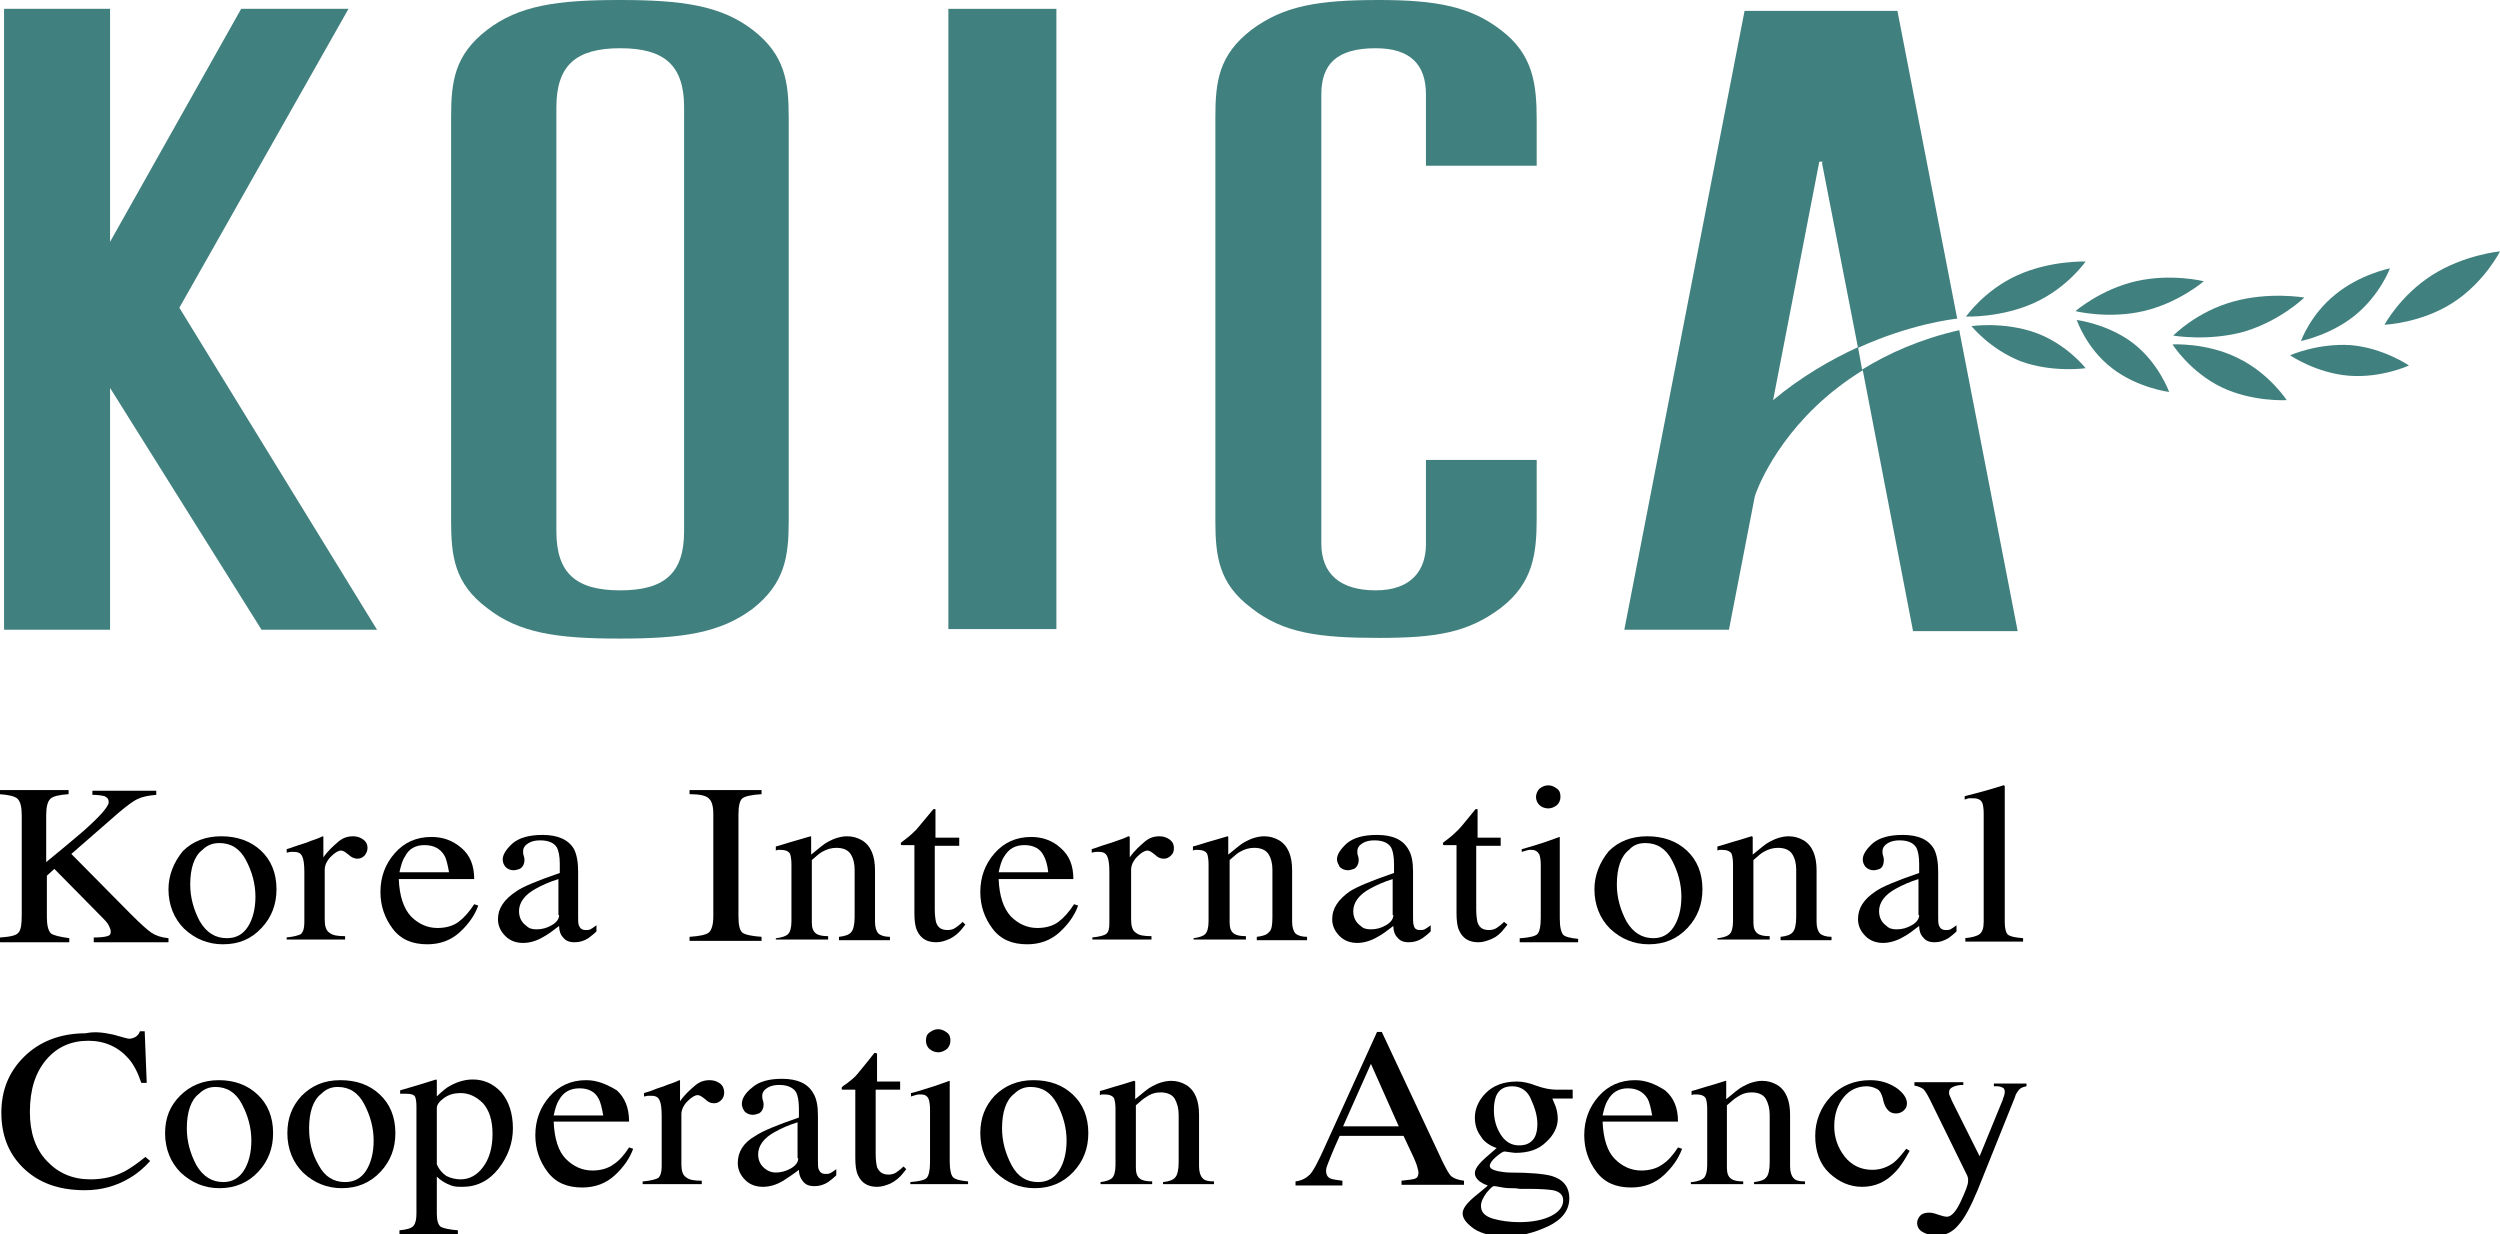 <?xml version="1.0" encoding="utf-8"?>
<!-- Generator: Adobe Illustrator 21.0.0, SVG Export Plug-In . SVG Version: 6.00 Build 0)  -->
<svg version="1.1" id="Layer_1" xmlns="http://www.w3.org/2000/svg" xmlns:xlink="http://www.w3.org/1999/xlink" x="0px" y="0px"
	 viewBox="0 0 368 181.7" style="enable-background:new 0 0 368 181.7;" xml:space="preserve">
<style type="text/css">
	.st0{fill:#40807E;}
</style>
<g>
	<rect x="139.6" y="1.3" class="st0" width="15.9" height="91.3"/>
	<polygon class="st0" points="55.5,92.7 26.4,45.3 51.3,1.3 35.5,1.3 16.2,35.6 16.2,1.3 0.6,1.3 0.6,92.7 16.2,92.7 16.2,57.1 
		38.5,92.7 	"/>
	<path class="st0" d="M110.8,4.4C106.1,0.8,100.4,0,91.2,0C82,0,76.4,0.8,71.7,4.4c-4.8,3.7-5.3,7.6-5.3,12.9v59.3
		c0,5.3,0.5,9.3,5.3,12.9C76.4,93.2,82,94,91.2,94c9.2,0,14.8-0.8,19.6-4.4c4.7-3.7,5.3-7.6,5.3-12.9V17.4
		C116.1,12.1,115.6,8.1,110.8,4.4 M100.7,78.2c0,6.2-2.9,8.7-9.4,8.7c-6.5,0-9.4-2.5-9.4-8.7V15.8c0-6.2,2.9-8.7,9.4-8.7
		c6.5,0,9.4,2.5,9.4,8.7V78.2z"/>
	<path class="st0" d="M209.9,80.1c0,3.7-2,6.8-7.4,6.8c-5.2,0-8-2.4-8-6.9V13.9c0-4.4,2.2-6.8,8-6.8c5.1,0,7.4,2.4,7.4,6.8v10.5
		h16.3v-6.7c0-5.3-0.5-9.7-5.3-13.3c-4.4-3.4-9.4-4.4-17.9-4.4c-8.8,0-14,0.8-18.8,4.4c-4.8,3.7-5.3,7.6-5.3,12.9v59.3
		c0,5.3,0.5,9.3,5.3,12.9c4.7,3.7,9.9,4.4,18.8,4.4c8.5,0,13.1-0.8,17.9-4.4c4.8-3.7,5.3-8,5.3-13.3v-8.5h-16.3V80.1z"/>
	<path class="st0" d="M319.8,50.7c0,0,5-0.3,9.6,2c4.6,2.2,7.2,6.2,7.2,6.2s-5,0.3-9.6-1.9C322.3,54.7,319.8,50.7,319.8,50.7"/>
	<path class="st0" d="M289.4,46.6c0,0,5.1,0.2,10-2c4.9-2.2,7.6-6.1,7.6-6.1s-5.1-0.2-10,2C292.1,42.7,289.4,46.6,289.4,46.6"/>
	<path class="st0" d="M290.2,48c0,0,4.8-0.7,9.5,1c4.6,1.7,7.3,5.2,7.3,5.2s-4.8,0.7-9.5-1C292.9,51.4,290.2,48,290.2,48"/>
	<path class="st0" d="M305.5,45.8c0,0,4.8,1.2,10,0c5.2-1.2,8.9-4.4,8.9-4.4s-4.8-1.2-10,0C309.2,42.6,305.5,45.8,305.5,45.8"/>
	<path class="st0" d="M305.7,47.1c0,0,1.4,4.2,5.2,7.1c3.7,2.9,8.4,3.5,8.4,3.5s-1.5-4.2-5.2-7.1C310.4,47.7,305.7,47.1,305.7,47.1"
		/>
	<path class="st0" d="M319.9,49.4c0,0,5.2,0.9,10.5-0.6c5.3-1.6,8.8-5,8.8-5s-5.2-0.9-10.5,0.6C323.3,45.9,319.9,49.4,319.9,49.4"/>
	<path class="st0" d="M338.7,50.2c0,0,4.5-0.9,8.1-3.9c3.6-3,5-6.8,5-6.8s-4.5,0.9-8.1,3.9C340.1,46.3,338.7,50.2,338.7,50.2"/>
	<path class="st0" d="M351,47.8c0,0,5.3-0.2,10-3.2c4.7-3,7-7.6,7-7.6s-5.3,0.5-10,3.5C353.3,43.5,351,47.8,351,47.8"/>
	<path class="st0" d="M337.1,52.3c0,0,3.8,2.6,8.6,3c4.8,0.4,8.9-1.5,8.9-1.5s-3.8-2.6-8.6-3C341.1,50.5,337.1,52.3,337.1,52.3"/>
	<path class="st0" d="M288.4,48.6c-5.7,1.3-10.4,3.4-14.3,5.8l-0.6-3.3h0c-3.9,1.8-8.3,4.3-12.5,7.8l6.8-35.1h0.5l-0.1,0.2l5.3,27.2
		c7.7-3.5,13.8-4.2,14.6-4.3l-8.8-45.3h-22.5l-17.7,91.1h15.4l3.8-19.6l0.2-0.6c0.8-2.1,4.8-11.3,15.7-18l7.4,38.4h15.4L288.4,48.6z
		"/>
	<path d="M0,138c1.5-0.1,2.4-0.3,2.7-0.7c0.4-0.4,0.5-1.3,0.5-2.7V120c0-1.2-0.2-2-0.6-2.4c-0.4-0.4-1.3-0.6-2.7-0.7v-0.6h10.2v0.6
		c-1.4,0.1-2.3,0.3-2.7,0.7c-0.4,0.4-0.6,1.2-0.6,2.4v6.9c2.2-1.8,4-3.3,5.4-4.5c2.5-2.2,3.8-3.7,3.8-4.3c0-0.5-0.2-0.7-0.6-0.9
		c-0.4-0.1-1-0.2-1.8-0.2v-0.6h9.4v0.6c-1.2,0.1-2.1,0.3-2.7,0.6c-0.7,0.3-1.6,1-2.8,2l-7,6.1l8.6,8.7c1.6,1.6,2.6,2.5,3.2,2.9
		c0.6,0.4,1.4,0.7,2.5,0.8v0.6h-11V138c1,0,1.7-0.1,2-0.2c0.4-0.1,0.5-0.3,0.5-0.7c0-0.2-0.1-0.5-0.3-0.9c-0.2-0.4-0.6-0.8-1.1-1.3
		l-6.9-7l-1.1,1v6.1c0,1.2,0.2,2,0.6,2.4c0.4,0.3,1.3,0.5,2.7,0.7v0.6H0V138z"/>
	<path d="M32.3,124.1c1.7,0,3,0.8,3.9,2.5c0.9,1.7,1.4,3.5,1.4,5.4c0,1.8-0.4,3.3-1.1,4.4c-0.7,1.1-1.7,1.7-3.1,1.7
		c-1.7,0-3-0.8-4-2.5c-0.9-1.7-1.4-3.5-1.4-5.4c0-2.4,0.6-4.2,1.8-5.1C30.5,124.4,31.3,124.1,32.3,124.1 M24.8,130.9
		c0,2.3,0.8,4.3,2.3,5.8c1.6,1.5,3.5,2.3,5.7,2.3c2.4,0,4.2-0.8,5.7-2.4c1.5-1.6,2.2-3.5,2.2-5.7c0-2.4-0.8-4.3-2.3-5.7
		c-1.5-1.4-3.5-2.1-5.8-2.1c-2.3,0-4.2,0.7-5.7,2.2C25.6,126.9,24.8,128.8,24.8,130.9"/>
	<path d="M42.1,138c1.1-0.1,1.8-0.3,2.2-0.5c0.3-0.3,0.5-0.8,0.5-1.7v-7.4c0-1.1-0.1-1.9-0.3-2.3c-0.2-0.5-0.6-0.7-1.2-0.7
		c-0.1,0-0.3,0-0.5,0c-0.2,0-0.4,0.1-0.6,0.1V125c0.7-0.2,1.4-0.5,2.1-0.7c0.7-0.2,1.2-0.4,1.4-0.5c0.6-0.2,1.2-0.4,1.8-0.7
		c0.1,0,0.1,0,0.1,0.1c0,0.1,0,0.2,0,0.3v2.7c0.7-1,1.5-1.7,2.2-2.3c0.7-0.6,1.4-0.8,2.2-0.8c0.6,0,1.1,0.2,1.5,0.5
		c0.4,0.3,0.6,0.7,0.6,1.2c0,0.5-0.2,0.8-0.4,1.1c-0.3,0.3-0.6,0.5-1.1,0.5c-0.4,0-0.9-0.2-1.3-0.6c-0.5-0.4-0.8-0.6-1.1-0.6
		c-0.4,0-0.9,0.3-1.5,0.9c-0.6,0.6-0.9,1.3-0.9,1.9v7.4c0,0.9,0.2,1.6,0.7,1.9c0.5,0.4,1.2,0.5,2.3,0.5v0.5h-8.6V138z"/>
	<path d="M62.5,124.4c1.3,0,2.3,0.5,2.9,1.5c0.3,0.5,0.5,1.4,0.7,2.5h-7.3c0.2-0.9,0.4-1.7,0.8-2.3
		C60.2,124.9,61.2,124.4,62.5,124.4 M63.5,123.2c-2.2,0-4,0.8-5.4,2.4c-1.4,1.6-2.1,3.5-2.1,5.7c0,2,0.6,3.8,1.8,5.4
		c1.2,1.6,2.9,2.3,5.1,2.3c1.9,0,3.5-0.6,4.8-1.8c1.3-1.2,2.2-2.5,2.7-3.9l-0.6-0.2c-0.7,1.1-1.5,2-2.3,2.6
		c-0.8,0.6-1.9,0.9-3.1,0.9c-1.5,0-2.8-0.6-3.9-1.7c-1.1-1.2-1.7-3-1.8-5.5h11.1c0-2-0.6-3.5-1.9-4.6
		C66.6,123.7,65.2,123.2,63.5,123.2"/>
	<path d="M82.3,134.7c0,0.6-0.4,1.1-1.1,1.5c-0.7,0.4-1.4,0.6-2.2,0.6c-0.6,0-1.1-0.1-1.5-0.5c-0.7-0.5-1.1-1.2-1.1-2.2
		c0-1.2,0.8-2.4,2.5-3.3c0.9-0.5,2-1,3.3-1.4V134.7z M73.3,135.3c0,1,0.4,1.8,1.1,2.5c0.7,0.7,1.6,1,2.6,1c1,0,2-0.3,3-0.9
		c0.6-0.3,1.4-0.9,2.3-1.6c0,0.7,0.2,1.3,0.6,1.7c0.4,0.5,0.9,0.7,1.7,0.7c0.7,0,1.4-0.2,2-0.6c0.4-0.3,0.8-0.6,1.2-1v-0.9
		c-0.4,0.3-0.7,0.5-0.9,0.6c-0.2,0.1-0.4,0.1-0.7,0.1c-0.5,0-0.8-0.2-1-0.7c-0.1-0.3-0.1-0.7-0.1-1.3v-6.6c0-1.4-0.2-2.5-0.6-3.3
		c-0.8-1.4-2.4-2.1-4.6-2.1c-2,0-3.4,0.4-4.4,1.2c-1,0.9-1.5,1.7-1.5,2.4c0,0.4,0.1,0.7,0.4,1.1c0.3,0.3,0.7,0.5,1.2,0.5
		c0.3,0,0.6-0.1,0.9-0.2c0.4-0.2,0.7-0.7,0.7-1.3c0-0.1,0-0.3-0.1-0.6c-0.1-0.3-0.1-0.5-0.1-0.7c0-0.5,0.3-0.9,0.8-1.2
		c0.5-0.3,1.1-0.4,1.7-0.4c1.3,0,2.1,0.4,2.5,1.1c0.2,0.4,0.4,1.2,0.4,2.3v1.4c-3.2,1.1-5.4,2-6.4,2.7
		C74.2,132.4,73.3,133.7,73.3,135.3"/>
	<path d="M101.5,137.9c1.5-0.1,2.4-0.3,2.8-0.6c0.4-0.3,0.7-1.1,0.7-2.4v-15c0-1.2-0.2-2-0.7-2.4c-0.4-0.4-1.4-0.6-2.8-0.6v-0.6
		h10.6v0.6c-1.5,0.1-2.4,0.3-2.8,0.6c-0.4,0.3-0.6,1.1-0.6,2.4v15c0,1.3,0.2,2.1,0.6,2.4c0.4,0.3,1.4,0.5,2.8,0.6v0.6h-10.6V137.9z"
		/>
	<path d="M114.3,138.1c0.8-0.1,1.4-0.3,1.7-0.6c0.3-0.3,0.5-0.9,0.5-1.9v-8.4c0-0.7-0.1-1.2-0.2-1.5c-0.2-0.4-0.7-0.6-1.4-0.6
		c-0.1,0-0.2,0-0.3,0c-0.1,0-0.2,0-0.4,0.1v-0.6c0.5-0.1,1.6-0.5,3.4-1l1.7-0.5c0,0,0.1,0,0.1,0.1c0,0,0,0.1,0,0.2v2.4
		c1.1-0.9,1.9-1.6,2.5-1.9c0.9-0.5,1.9-0.8,2.8-0.8c0.8,0,1.5,0.2,2.2,0.6c1.3,0.8,1.9,2.3,1.9,4.4v7.6c0,0.8,0.2,1.4,0.5,1.7
		c0.3,0.3,0.9,0.5,1.7,0.5v0.5h-7.5v-0.5c0.9-0.1,1.5-0.3,1.8-0.7c0.3-0.3,0.5-1.1,0.5-2.2v-7c0-0.9-0.2-1.7-0.6-2.3
		c-0.4-0.6-1.1-0.9-2.1-0.9c-0.7,0-1.4,0.2-2.1,0.6c-0.4,0.2-0.9,0.7-1.5,1.2v9.2c0,0.8,0.2,1.3,0.6,1.6c0.4,0.3,1,0.4,1.8,0.4v0.5
		h-7.7V138.1z"/>
	<path d="M141.2,123.4v1.1h-3.6l0,9.4c0,0.8,0.1,1.5,0.2,1.9c0.3,0.8,0.8,1.1,1.7,1.1c0.4,0,0.8-0.1,1.1-0.3
		c0.3-0.2,0.7-0.5,1.1-0.9l0.4,0.4l-0.4,0.5c-0.6,0.8-1.3,1.3-1.9,1.6c-0.7,0.3-1.3,0.5-2,0.5c-1.4,0-2.3-0.6-2.8-1.7
		c-0.3-0.6-0.4-1.5-0.4-2.6v-10h-1.9c0,0-0.1-0.1-0.1-0.1c0,0,0-0.1,0-0.1c0-0.1,0-0.2,0.1-0.2c0.1-0.1,0.2-0.2,0.5-0.4
		c0.8-0.6,1.4-1.2,1.7-1.5c0.3-0.4,1.2-1.4,2.5-3c0.2,0,0.2,0,0.3,0c0,0,0,0.1,0,0.2v4H141.2z"/>
	<path d="M150.8,124.4c1.3,0,2.3,0.5,2.8,1.5c0.3,0.5,0.6,1.4,0.7,2.5H147c0.2-0.9,0.4-1.7,0.8-2.3
		C148.5,124.9,149.5,124.4,150.8,124.4 M151.8,123.2c-2.2,0-4,0.8-5.4,2.4c-1.4,1.6-2.1,3.5-2.1,5.7c0,2,0.6,3.8,1.8,5.4
		c1.2,1.6,2.9,2.3,5.1,2.3c1.9,0,3.5-0.6,4.8-1.8c1.3-1.2,2.2-2.5,2.7-3.9l-0.6-0.2c-0.7,1.1-1.5,2-2.3,2.6
		c-0.8,0.6-1.9,0.9-3.1,0.9c-1.5,0-2.8-0.6-3.9-1.7c-1.1-1.2-1.7-3-1.8-5.5H158c0-2-0.6-3.5-1.9-4.6
		C154.9,123.7,153.4,123.2,151.8,123.2"/>
	<path d="M160.7,138c1.1-0.1,1.8-0.3,2.1-0.5c0.4-0.3,0.5-0.8,0.5-1.7v-7.4c0-1.1-0.1-1.9-0.3-2.3c-0.2-0.5-0.6-0.7-1.2-0.7
		c-0.1,0-0.3,0-0.5,0c-0.2,0-0.4,0.1-0.6,0.1V125c0.7-0.2,1.4-0.5,2.1-0.7c0.7-0.2,1.2-0.4,1.5-0.5c0.6-0.2,1.2-0.4,1.8-0.7
		c0.1,0,0.1,0,0.2,0.1c0,0.1,0,0.2,0,0.3v2.7c0.7-1,1.5-1.7,2.2-2.3c0.7-0.6,1.4-0.8,2.2-0.8c0.6,0,1.1,0.2,1.5,0.5
		c0.4,0.3,0.6,0.7,0.6,1.2c0,0.5-0.1,0.8-0.4,1.1c-0.3,0.3-0.6,0.5-1.1,0.5c-0.5,0-0.9-0.2-1.3-0.6c-0.5-0.4-0.8-0.6-1.1-0.6
		c-0.4,0-0.9,0.3-1.5,0.9c-0.6,0.6-0.9,1.3-0.9,1.9v7.4c0,0.9,0.2,1.6,0.7,1.9c0.5,0.4,1.2,0.5,2.3,0.5v0.5h-8.7V138z"/>
	<path d="M175.7,138.1c0.8-0.1,1.4-0.3,1.7-0.6c0.3-0.3,0.5-0.9,0.5-1.9v-8.4c0-0.7-0.1-1.2-0.2-1.5c-0.2-0.4-0.7-0.6-1.4-0.6
		c-0.1,0-0.2,0-0.3,0c-0.1,0-0.2,0-0.4,0.1v-0.6c0.5-0.1,1.6-0.5,3.4-1l1.7-0.5c0,0,0.1,0,0.1,0.1c0,0,0,0.1,0,0.2v2.4
		c1.1-0.9,1.9-1.6,2.5-1.9c0.9-0.5,1.9-0.8,2.8-0.8c0.8,0,1.5,0.2,2.2,0.6c1.3,0.8,1.9,2.3,1.9,4.4v7.6c0,0.8,0.2,1.4,0.5,1.7
		c0.3,0.3,0.9,0.5,1.7,0.5v0.5H185v-0.5c0.9-0.1,1.5-0.3,1.8-0.7c0.4-0.3,0.5-1.1,0.5-2.2v-7c0-0.9-0.2-1.7-0.6-2.3
		c-0.4-0.6-1.1-0.9-2.1-0.9c-0.7,0-1.4,0.2-2.1,0.6c-0.4,0.2-0.9,0.7-1.5,1.2v9.2c0,0.8,0.2,1.3,0.6,1.6c0.4,0.3,1,0.4,1.8,0.4v0.5
		h-7.7V138.1z"/>
	<path d="M205.1,134.7c0,0.6-0.4,1.1-1.1,1.5c-0.7,0.4-1.4,0.6-2.2,0.6c-0.6,0-1.1-0.1-1.5-0.5c-0.7-0.5-1.1-1.2-1.1-2.2
		c0-1.2,0.8-2.4,2.5-3.3c0.9-0.5,2-1,3.3-1.4V134.7z M196.1,135.3c0,1,0.4,1.8,1.1,2.5c0.7,0.7,1.6,1,2.6,1c0.9,0,2-0.3,3-0.9
		c0.6-0.3,1.4-0.9,2.3-1.6c0,0.7,0.2,1.3,0.6,1.7c0.4,0.5,0.9,0.7,1.7,0.7c0.7,0,1.4-0.2,2-0.6c0.4-0.3,0.8-0.6,1.2-1v-0.9
		c-0.4,0.3-0.7,0.5-0.9,0.6c-0.2,0.1-0.4,0.1-0.7,0.1c-0.5,0-0.8-0.2-0.9-0.7c-0.1-0.3-0.1-0.7-0.1-1.3v-6.6c0-1.4-0.2-2.5-0.7-3.3
		c-0.8-1.4-2.3-2.1-4.6-2.1c-2,0-3.4,0.4-4.4,1.2c-1,0.9-1.5,1.7-1.5,2.4c0,0.4,0.2,0.7,0.4,1.1c0.3,0.3,0.7,0.5,1.2,0.5
		c0.3,0,0.6-0.1,0.9-0.2c0.4-0.2,0.7-0.7,0.7-1.3c0-0.1,0-0.3-0.1-0.6c-0.1-0.3-0.1-0.5-0.1-0.7c0-0.5,0.3-0.9,0.8-1.2
		c0.5-0.3,1.1-0.4,1.7-0.4c1.3,0,2.1,0.4,2.5,1.1c0.2,0.4,0.4,1.2,0.4,2.3v1.4c-3.2,1.1-5.4,2-6.5,2.7
		C197,132.4,196.1,133.7,196.1,135.3"/>
	<path d="M220.9,123.4v1.1h-3.6l0,9.4c0,0.8,0.1,1.5,0.2,1.9c0.3,0.8,0.8,1.1,1.7,1.1c0.4,0,0.8-0.1,1.1-0.3
		c0.3-0.2,0.7-0.5,1.1-0.9l0.5,0.4l-0.4,0.5c-0.6,0.8-1.2,1.3-1.9,1.6c-0.7,0.3-1.3,0.5-2,0.5c-1.4,0-2.3-0.6-2.8-1.7
		c-0.3-0.6-0.4-1.5-0.4-2.6v-10h-1.9c0,0-0.1-0.1-0.1-0.1c0,0,0-0.1,0-0.1c0-0.1,0-0.2,0.1-0.2c0.1-0.1,0.2-0.2,0.5-0.4
		c0.8-0.6,1.4-1.2,1.7-1.5c0.4-0.4,1.2-1.4,2.5-3c0.2,0,0.2,0,0.3,0c0,0,0,0.1,0,0.2v4H220.9z"/>
	<path d="M226.6,116.1c0.4-0.3,0.8-0.5,1.3-0.5c0.5,0,0.9,0.2,1.3,0.5c0.4,0.3,0.5,0.7,0.5,1.2c0,0.5-0.2,0.9-0.5,1.2
		c-0.4,0.3-0.8,0.5-1.3,0.5c-0.5,0-1-0.2-1.3-0.5c-0.3-0.3-0.5-0.7-0.5-1.2C226.1,116.9,226.3,116.4,226.6,116.1 M223.9,138.1
		c1.3-0.1,2.1-0.3,2.4-0.6c0.3-0.3,0.5-1.1,0.5-2.4v-7.8c0-0.7-0.1-1.2-0.2-1.5c-0.2-0.4-0.6-0.7-1.1-0.7c-0.1,0-0.3,0-0.4,0
		c-0.1,0-0.5,0.1-1.1,0.3V125l0.7-0.2c2.1-0.6,3.5-1.1,4.3-1.4c0.3-0.1,0.5-0.2,0.6-0.2c0,0.1,0,0.2,0,0.2v11.8c0,1.3,0.2,2,0.5,2.4
		c0.3,0.3,1.1,0.5,2.2,0.6v0.5h-8.6V138.1z"/>
	<path d="M242.2,124.1c1.7,0,3,0.8,3.9,2.5c0.9,1.7,1.4,3.5,1.4,5.4c0,1.8-0.4,3.3-1.1,4.4c-0.7,1.1-1.7,1.7-3,1.7
		c-1.7,0-3-0.8-4-2.5c-0.9-1.7-1.4-3.5-1.4-5.4c0-2.4,0.6-4.2,1.8-5.1C240.4,124.4,241.2,124.1,242.2,124.1 M234.7,130.9
		c0,2.3,0.8,4.3,2.3,5.8c1.6,1.5,3.5,2.3,5.7,2.3c2.3,0,4.2-0.8,5.7-2.4c1.5-1.6,2.2-3.5,2.2-5.7c0-2.4-0.8-4.3-2.3-5.7
		c-1.5-1.4-3.5-2.1-5.8-2.1c-2.3,0-4.2,0.7-5.7,2.2C235.5,126.9,234.7,128.8,234.7,130.9"/>
	<path d="M252.9,138.1c0.8-0.1,1.4-0.3,1.7-0.6c0.3-0.3,0.5-0.9,0.5-1.9v-8.4c0-0.7-0.1-1.2-0.2-1.5c-0.2-0.4-0.7-0.6-1.4-0.6
		c-0.1,0-0.2,0-0.3,0c-0.1,0-0.2,0-0.4,0.1v-0.6c0.5-0.1,1.6-0.5,3.4-1l1.6-0.5c0.1,0,0.1,0,0.2,0.1c0,0,0,0.1,0,0.2v2.4
		c1.1-0.9,1.9-1.6,2.5-1.9c0.9-0.5,1.9-0.8,2.8-0.8c0.8,0,1.5,0.2,2.2,0.6c1.3,0.8,1.9,2.3,1.9,4.4v7.6c0,0.8,0.2,1.4,0.5,1.7
		c0.3,0.3,0.9,0.5,1.7,0.5v0.5h-7.5v-0.5c0.9-0.1,1.5-0.3,1.8-0.7c0.3-0.3,0.5-1.1,0.5-2.2v-7c0-0.9-0.2-1.7-0.6-2.3
		c-0.4-0.6-1.1-0.9-2.1-0.9c-0.7,0-1.4,0.2-2.1,0.6c-0.4,0.2-0.9,0.7-1.5,1.2v9.2c0,0.8,0.2,1.3,0.6,1.6c0.4,0.3,1,0.4,1.8,0.4v0.5
		h-7.7V138.1z"/>
	<path d="M282.5,134.7c0,0.6-0.4,1.1-1.1,1.5c-0.7,0.4-1.4,0.6-2.2,0.6c-0.6,0-1.1-0.1-1.5-0.5c-0.7-0.5-1.1-1.2-1.1-2.2
		c0-1.2,0.8-2.4,2.5-3.3c0.9-0.5,2-1,3.3-1.4V134.7z M273.5,135.3c0,1,0.4,1.8,1.1,2.5c0.7,0.7,1.6,1,2.6,1c0.9,0,2-0.3,3-0.9
		c0.6-0.3,1.4-0.9,2.3-1.6c0,0.7,0.2,1.3,0.6,1.7c0.4,0.5,0.9,0.7,1.7,0.7c0.7,0,1.3-0.2,2-0.6c0.4-0.3,0.8-0.6,1.2-1v-0.9
		c-0.4,0.3-0.7,0.5-0.9,0.6c-0.2,0.1-0.4,0.1-0.7,0.1c-0.5,0-0.8-0.2-1-0.7c-0.1-0.3-0.1-0.7-0.1-1.3v-6.6c0-1.4-0.2-2.5-0.6-3.3
		c-0.8-1.4-2.3-2.1-4.6-2.1c-2,0-3.4,0.4-4.4,1.2c-1,0.9-1.5,1.7-1.5,2.4c0,0.4,0.1,0.7,0.4,1.1c0.3,0.3,0.7,0.5,1.2,0.5
		c0.3,0,0.6-0.1,0.9-0.2c0.4-0.2,0.6-0.7,0.6-1.3c0-0.1,0-0.3-0.1-0.6c-0.1-0.3-0.1-0.5-0.1-0.7c0-0.5,0.3-0.9,0.8-1.2
		c0.5-0.3,1.1-0.4,1.7-0.4c1.3,0,2.1,0.4,2.5,1.1c0.2,0.4,0.4,1.2,0.4,2.3v1.4c-3.2,1.1-5.4,2-6.4,2.7
		C274.3,132.4,273.5,133.7,273.5,135.3"/>
	<path d="M289.2,138.1c1.1-0.1,1.8-0.3,2.2-0.6c0.4-0.3,0.6-0.9,0.6-1.8v-16c0-0.7-0.1-1.2-0.2-1.5c-0.2-0.5-0.7-0.7-1.4-0.7
		c-0.2,0-0.3,0-0.5,0c-0.2,0-0.4,0.1-0.7,0.2v-0.5c1.6-0.4,3.5-0.9,5.7-1.6c0.1,0,0.1,0,0.2,0.1c0,0.1,0,0.2,0,0.4v19.7
		c0,0.9,0.2,1.6,0.5,1.8c0.4,0.3,1.1,0.4,2.2,0.5v0.5h-8.5V138.1z"/>
	<path d="M16.7,152.3c1.4,0.4,2.1,0.6,2.3,0.6c0.3,0,0.7-0.1,1-0.3c0.3-0.2,0.5-0.5,0.6-0.8h0.7l0.3,7.6h-0.8
		c-0.5-1.5-1.1-2.7-1.9-3.6c-1.5-1.7-3.5-2.6-5.9-2.6c-2.5,0-4.6,0.9-6.2,2.8c-1.6,1.9-2.4,4.4-2.4,7.7c0,3,0.8,5.4,2.5,7.2
		c1.7,1.8,3.8,2.7,6.4,2.7c1.9,0,3.6-0.4,5.1-1.2c0.9-0.5,1.9-1.2,3-2.1l0.7,0.6c-0.8,0.9-1.8,1.8-3,2.5c-2,1.2-4.2,1.8-6.6,1.8
		c-3.9,0-6.9-1.1-9.2-3.4c-2.1-2.1-3.1-4.8-3.1-8c0-3.3,1.1-6,3.3-8.2c2.3-2.3,5.4-3.5,9.1-3.5C14,151.8,15.3,152,16.7,152.3"/>
	<path d="M31.7,160c1.7,0,3,0.8,3.9,2.5c0.9,1.7,1.4,3.5,1.4,5.4c0,1.8-0.4,3.3-1.1,4.4c-0.7,1.1-1.7,1.7-3,1.7c-1.7,0-3-0.8-4-2.5
		c-0.9-1.7-1.4-3.5-1.4-5.4c0-2.4,0.6-4.2,1.8-5.1C30,160.3,30.8,160,31.7,160 M24.3,166.8c0,2.3,0.8,4.3,2.3,5.8
		c1.6,1.5,3.5,2.3,5.7,2.3c2.3,0,4.2-0.8,5.7-2.4c1.5-1.6,2.2-3.5,2.2-5.7c0-2.4-0.8-4.3-2.3-5.7c-1.5-1.4-3.4-2.1-5.7-2.1
		c-2.3,0-4.2,0.8-5.7,2.3C25,162.8,24.3,164.6,24.3,166.8"/>
	<path d="M49.7,160c1.7,0,3,0.8,3.9,2.5c0.9,1.7,1.4,3.5,1.4,5.4c0,1.8-0.4,3.3-1.1,4.4c-0.7,1.1-1.7,1.7-3.1,1.7
		c-1.7,0-3-0.8-3.9-2.5c-1-1.7-1.4-3.5-1.4-5.4c0-2.4,0.6-4.2,1.8-5.1C48,160.3,48.8,160,49.7,160 M42.3,166.8
		c0,2.3,0.8,4.3,2.3,5.8c1.6,1.5,3.5,2.3,5.7,2.3c2.3,0,4.2-0.8,5.7-2.4c1.5-1.6,2.2-3.5,2.2-5.7c0-2.4-0.8-4.3-2.3-5.7
		c-1.5-1.4-3.4-2.1-5.8-2.1s-4.2,0.8-5.7,2.3C43,162.8,42.3,164.6,42.3,166.8"/>
	<path d="M64.3,171.4v-8.3c0-0.5,0.4-1,1.1-1.5c0.7-0.5,1.5-0.7,2.4-0.7c1.2,0,2.3,0.5,3.3,1.5c0.9,1,1.4,2.5,1.4,4.5
		c0,2.1-0.5,3.7-1.4,4.9c-0.9,1.2-2,1.8-3.3,1.8c-0.8,0-1.5-0.2-2.1-0.5C65.1,172.7,64.6,172.1,64.3,171.4 M58.8,181.7h8.6v-0.6
		c-1.3-0.1-2.1-0.3-2.5-0.5c-0.4-0.3-0.6-0.9-0.6-2v-5.4c0.6,0.6,1.3,1,2.1,1.3c0.5,0.2,1.1,0.2,1.7,0.2c2.1,0,3.9-0.9,5.3-2.7
		c1.4-1.8,2.1-3.8,2.1-5.9c0-2.2-0.6-4-1.7-5.3c-1.2-1.3-2.6-1.9-4.2-1.9c-1.1,0-2.2,0.3-3.3,0.9c-0.6,0.3-1.3,0.9-2,1.6v-2.2
		c0-0.1,0-0.1,0-0.2c0,0-0.1-0.1-0.1-0.1c-2.3,0.7-3.5,1.1-3.6,1.1l-1.7,0.5v0.5c0.2,0,0.4,0,0.5,0c0.1,0,0.2,0,0.4,0
		c0.6,0,1,0.1,1.2,0.3c0.2,0.2,0.3,0.8,0.3,1.6v15.7c0,0.8-0.1,1.4-0.4,1.8c-0.3,0.4-1,0.6-2.1,0.7V181.7z"/>
	<path d="M85.3,160.2c1.3,0,2.3,0.5,2.8,1.5c0.3,0.5,0.5,1.4,0.7,2.5h-7.3c0.2-0.9,0.4-1.7,0.8-2.3
		C82.9,160.8,83.9,160.2,85.3,160.2 M86.3,159c-2.2,0-4,0.8-5.4,2.4c-1.4,1.6-2.1,3.5-2.1,5.7c0,2,0.6,3.8,1.8,5.4
		c1.2,1.6,2.9,2.3,5.1,2.3c1.9,0,3.5-0.6,4.8-1.8c1.3-1.2,2.2-2.5,2.7-3.9l-0.6-0.2c-0.7,1.1-1.5,2-2.3,2.5
		c-0.8,0.6-1.9,0.9-3.1,0.9c-1.5,0-2.8-0.6-3.9-1.7c-1.1-1.1-1.7-3-1.8-5.5h11.1c0-2-0.6-3.5-1.8-4.6C89.3,159.6,87.9,159,86.3,159"
		/>
	<path d="M94.7,173.9c1.1-0.1,1.8-0.3,2.2-0.5c0.3-0.3,0.5-0.8,0.5-1.7v-7.4c0-1.1-0.1-1.9-0.3-2.3c-0.2-0.5-0.6-0.7-1.2-0.7
		c-0.1,0-0.3,0-0.5,0c-0.2,0-0.4,0.1-0.6,0.1v-0.5c0.7-0.2,1.3-0.4,2-0.7c0.7-0.2,1.2-0.4,1.4-0.5c0.6-0.2,1.2-0.4,1.8-0.7
		c0,0,0.1,0,0.1,0.1c0,0.1,0,0.2,0,0.3v2.7c0.7-1,1.5-1.7,2.2-2.3c0.7-0.6,1.4-0.8,2.2-0.8c0.6,0,1.1,0.2,1.5,0.5
		c0.4,0.3,0.6,0.8,0.6,1.3c0,0.4-0.1,0.8-0.4,1.1c-0.3,0.3-0.6,0.5-1.1,0.5c-0.5,0-0.9-0.2-1.3-0.6c-0.5-0.4-0.8-0.6-1.1-0.6
		c-0.4,0-0.9,0.3-1.5,0.9c-0.6,0.6-0.9,1.3-0.9,1.9v7.4c0,0.9,0.2,1.6,0.7,1.9c0.5,0.4,1.2,0.5,2.3,0.5v0.5h-8.7V173.9z"/>
	<path d="M117.5,170.5c0,0.6-0.4,1.1-1.1,1.5c-0.7,0.4-1.5,0.6-2.2,0.6c-0.6,0-1.1-0.2-1.5-0.5c-0.7-0.5-1.1-1.2-1.1-2.2
		c0-1.2,0.8-2.4,2.5-3.3c0.9-0.5,2-1,3.3-1.4V170.5z M108.6,171.2c0,1,0.4,1.8,1.1,2.5c0.7,0.7,1.6,1,2.6,1c1,0,2-0.3,3-0.9
		c0.6-0.4,1.4-0.9,2.3-1.6c0,0.7,0.2,1.2,0.6,1.7c0.4,0.5,0.9,0.7,1.7,0.7c0.7,0,1.4-0.2,2-0.6c0.4-0.3,0.8-0.6,1.2-1v-0.9
		c-0.4,0.3-0.7,0.5-0.9,0.6c-0.2,0.1-0.4,0.1-0.7,0.1c-0.5,0-0.8-0.2-1-0.7c-0.1-0.2-0.1-0.7-0.1-1.3v-6.6c0-1.4-0.2-2.5-0.7-3.3
		c-0.8-1.4-2.3-2.1-4.6-2.1c-1.9,0-3.4,0.4-4.4,1.3c-1,0.8-1.5,1.6-1.5,2.4c0,0.4,0.2,0.8,0.4,1.1c0.3,0.3,0.7,0.5,1.2,0.5
		c0.3,0,0.6-0.1,0.9-0.2c0.4-0.2,0.7-0.7,0.7-1.3c0-0.1,0-0.3-0.1-0.6c-0.1-0.3-0.1-0.5-0.1-0.7c0-0.5,0.3-0.9,0.8-1.2
		c0.5-0.3,1.1-0.4,1.7-0.4c1.2,0,2.1,0.4,2.5,1.1c0.2,0.4,0.4,1.2,0.4,2.3v1.4c-3.2,1.1-5.4,2-6.4,2.7
		C109.4,168.2,108.6,169.6,108.6,171.2"/>
	<path d="M132.5,159.3v1.1h-3.6l0,9.5c0,0.8,0.1,1.5,0.2,1.9c0.3,0.7,0.8,1.1,1.7,1.1c0.4,0,0.8-0.1,1.1-0.3
		c0.3-0.2,0.7-0.5,1.1-0.9l0.4,0.4l-0.4,0.5c-0.6,0.8-1.3,1.3-1.9,1.6c-0.7,0.3-1.3,0.5-2,0.5c-1.4,0-2.3-0.6-2.8-1.7
		c-0.3-0.6-0.4-1.5-0.4-2.6v-10H124c-0.1,0-0.1-0.1-0.1-0.1c0,0,0-0.1,0-0.1c0-0.1,0-0.2,0.1-0.2c0-0.1,0.2-0.2,0.5-0.4
		c0.8-0.6,1.4-1.1,1.7-1.5c0.3-0.4,1.2-1.4,2.5-3.1c0.2,0,0.2,0,0.3,0c0,0,0.1,0.1,0.1,0.2v4H132.5z"/>
	<path d="M136.8,152c0.4-0.3,0.8-0.5,1.3-0.5c0.5,0,0.9,0.2,1.3,0.5c0.4,0.3,0.5,0.7,0.5,1.2c0,0.5-0.2,0.9-0.5,1.2
		c-0.4,0.3-0.8,0.5-1.3,0.5c-0.5,0-0.9-0.2-1.3-0.5c-0.3-0.3-0.5-0.7-0.5-1.2C136.3,152.7,136.4,152.3,136.8,152 M134,174
		c1.3-0.1,2.1-0.3,2.4-0.6c0.3-0.3,0.5-1.1,0.5-2.3v-7.8c0-0.7-0.1-1.2-0.2-1.5c-0.2-0.5-0.6-0.7-1.1-0.7c-0.1,0-0.3,0-0.4,0
		c-0.1,0-0.5,0.1-1.1,0.3v-0.5l0.8-0.2c2-0.6,3.5-1.1,4.3-1.4c0.3-0.1,0.5-0.2,0.6-0.2c0,0.1,0,0.2,0,0.2V171c0,1.2,0.2,2,0.5,2.3
		c0.3,0.3,1,0.5,2.2,0.6v0.4H134V174z"/>
	<path d="M151.7,160c1.7,0,3,0.8,3.9,2.5c0.9,1.7,1.4,3.5,1.4,5.4c0,1.8-0.4,3.3-1.1,4.4c-0.7,1.1-1.7,1.7-3.1,1.7
		c-1.7,0-3-0.8-3.9-2.5c-0.9-1.7-1.4-3.5-1.4-5.4c0-2.4,0.6-4.2,1.8-5.1C150,160.3,150.8,160,151.7,160 M144.3,166.8
		c0,2.3,0.8,4.3,2.3,5.8c1.6,1.5,3.5,2.3,5.7,2.3c2.3,0,4.2-0.8,5.7-2.4c1.5-1.6,2.2-3.5,2.2-5.7c0-2.4-0.8-4.3-2.3-5.7
		c-1.5-1.4-3.4-2.1-5.8-2.1c-2.3,0-4.2,0.8-5.7,2.3C145,162.8,144.3,164.6,144.3,166.8"/>
	<path d="M162,174c0.8-0.1,1.4-0.3,1.7-0.6c0.3-0.3,0.5-0.9,0.5-1.9v-8.3c0-0.7-0.1-1.2-0.2-1.5c-0.2-0.4-0.7-0.6-1.4-0.6
		c-0.1,0-0.2,0-0.3,0c-0.1,0-0.2,0-0.4,0.1v-0.6c0.5-0.1,1.6-0.5,3.4-1l1.6-0.5c0.1,0,0.1,0,0.2,0.1c0,0.1,0,0.1,0,0.2v2.4
		c1.1-0.9,1.9-1.6,2.5-1.9c0.9-0.5,1.9-0.8,2.8-0.8c0.8,0,1.5,0.2,2.2,0.6c1.3,0.8,1.9,2.3,1.9,4.4v7.6c0,0.8,0.2,1.4,0.5,1.7
		c0.3,0.4,0.9,0.5,1.7,0.5v0.4h-7.5V174c0.9-0.1,1.5-0.3,1.8-0.7c0.3-0.3,0.5-1.1,0.5-2.2v-7c0-0.9-0.2-1.7-0.6-2.4
		c-0.4-0.6-1.1-0.9-2.1-0.9c-0.7,0-1.4,0.2-2.1,0.7c-0.4,0.2-0.9,0.7-1.5,1.2v9.2c0,0.8,0.2,1.3,0.6,1.6c0.4,0.3,1,0.4,1.8,0.4v0.4
		H162V174z"/>
	<path d="M197.7,165.8l4.1-9.2l4.1,9.2H197.7z M197.6,174.4v-0.6c-0.9-0.1-1.4-0.2-1.7-0.3c-0.5-0.2-0.7-0.6-0.7-1.2
		c0-0.3,0.1-0.6,0.3-1.1c0.2-0.5,0.7-1.8,1.7-4h9.4l1.5,3.2c0.2,0.5,0.4,0.9,0.5,1.3c0.1,0.4,0.2,0.7,0.2,0.9c0,0.5-0.2,0.8-0.5,0.9
		c-0.3,0.1-1,0.2-2,0.3v0.6h9.2v-0.6c-0.8-0.1-1.4-0.3-1.8-0.6c-0.4-0.3-0.8-1.1-1.4-2.3l-8.9-19h-0.7l-7.5,16.5
		c-1.1,2.5-1.9,4-2.4,4.5c-0.5,0.5-1.2,0.9-2.1,1v0.6H197.6z"/>
	<path d="M218,177.5c0-0.6,0.3-1.2,0.8-1.9c0.6-0.7,0.9-1,1.1-1c0.3,0,0.7,0.1,1.3,0.2c0.6,0.1,1,0.1,1.2,0.1c0.4,0,0.8,0,1.3,0.1
		c0.5,0,0.9,0,1.4,0c1.7,0,2.9,0.1,3.5,0.2c1,0.2,1.5,0.7,1.5,1.5c0,0.9-0.6,1.7-1.8,2.3c-1.2,0.6-2.8,0.9-4.7,0.9
		c-1.4,0-2.7-0.2-3.8-0.5C218.5,179,218,178.4,218,177.5 M220.3,169c-1.3,1.1-2.2,1.9-2.6,2.4c-0.4,0.5-0.6,0.9-0.6,1.3
		c0,0.4,0.2,0.8,0.7,1.2c0.3,0.2,0.6,0.4,1.2,0.6l-0.2,0.2l-1.2,1c-0.9,0.7-1.5,1.3-1.8,1.7c-0.3,0.4-0.5,0.8-0.5,1.2
		c0,0.8,0.6,1.5,1.7,2.3c1.1,0.7,2.6,1.1,4.6,1.1c2.1,0,4.2-0.5,6.3-1.5c2.1-1,3.1-2.4,3.1-4.1c0-1.7-0.9-2.8-2.6-3.3
		c-1.1-0.3-3.1-0.5-6.1-0.5c-0.6,0-1.2-0.1-1.8-0.2c-0.8-0.2-1.2-0.4-1.2-0.8c0-0.3,0.3-0.8,0.9-1.3c0.6-0.5,1-0.8,1.3-0.8
		c0.8,0.1,1.3,0.2,1.6,0.2c1.9,0,3.4-0.5,4.5-1.6c1.1-1,1.7-2.2,1.7-3.4c0-0.6-0.1-1.2-0.3-1.8c-0.1-0.3-0.3-0.7-0.5-1.2h3v-1.3
		h-0.2c-0.2,0-0.6,0-1.1,0c-0.5,0-0.9,0-1.1,0c-0.9,0-1.9-0.2-3-0.6c-1-0.4-2-0.6-2.8-0.6c-2,0-3.5,0.6-4.6,1.7
		c-1.1,1.1-1.6,2.4-1.6,3.6c0,1.1,0.3,2,0.9,2.8C218.4,168,219.2,168.6,220.3,169 M223.6,168.6c-1.1,0-2-0.5-2.7-1.6
		c-0.7-1.1-1-2.3-1-3.6c0-0.8,0.1-1.4,0.3-2c0.4-1,1.2-1.5,2.4-1.5c1.3,0,2.3,0.7,2.8,2c0.6,1.3,0.9,2.5,0.9,3.5
		c0,1.3-0.3,2.2-1,2.7C224.8,168.5,224.2,168.6,223.6,168.6"/>
	<path d="M239.6,160.2c1.3,0,2.3,0.5,2.9,1.5c0.3,0.5,0.5,1.4,0.7,2.5h-7.3c0.2-0.9,0.4-1.7,0.8-2.3
		C237.3,160.8,238.3,160.2,239.6,160.2 M240.7,159c-2.2,0-4,0.8-5.4,2.4c-1.4,1.6-2.1,3.5-2.1,5.7c0,2,0.6,3.8,1.8,5.4
		c1.2,1.6,2.9,2.3,5.1,2.3c1.9,0,3.5-0.6,4.8-1.8c1.3-1.2,2.2-2.5,2.7-3.9l-0.6-0.2c-0.7,1.1-1.5,2-2.3,2.5
		c-0.8,0.6-1.9,0.9-3.1,0.9c-1.5,0-2.8-0.6-3.9-1.7c-1.1-1.1-1.7-3-1.8-5.5h11.1c0-2-0.6-3.5-1.9-4.6
		C243.7,159.6,242.3,159,240.7,159"/>
	<path d="M249.1,174c0.8-0.1,1.4-0.3,1.7-0.6c0.3-0.3,0.5-0.9,0.5-1.9v-8.3c0-0.7-0.1-1.2-0.2-1.5c-0.2-0.4-0.7-0.6-1.4-0.6
		c-0.1,0-0.2,0-0.3,0c-0.1,0-0.2,0-0.4,0.1v-0.6c0.5-0.1,1.6-0.5,3.4-1l1.6-0.5c0.1,0,0.1,0,0.1,0.1c0,0.1,0,0.1,0,0.2v2.4
		c1.1-0.9,1.9-1.6,2.5-1.9c0.9-0.5,1.9-0.8,2.8-0.8c0.8,0,1.5,0.2,2.2,0.6c1.3,0.8,1.9,2.3,1.9,4.4v7.6c0,0.8,0.2,1.4,0.5,1.7
		c0.3,0.4,0.9,0.5,1.7,0.5v0.4h-7.5V174c0.9-0.1,1.5-0.3,1.8-0.7c0.3-0.3,0.5-1.1,0.5-2.2v-7c0-0.9-0.2-1.7-0.6-2.4
		c-0.4-0.6-1.1-0.9-2.1-0.9c-0.7,0-1.4,0.2-2.1,0.7c-0.4,0.2-0.9,0.7-1.5,1.2v9.2c0,0.8,0.2,1.3,0.6,1.6c0.4,0.3,1,0.4,1.8,0.4v0.4
		h-7.7V174z"/>
	<path d="M279.1,160.1c1,0.7,1.6,1.5,1.6,2.3c0,0.4-0.1,0.7-0.4,1c-0.3,0.3-0.7,0.5-1.2,0.5c-0.4,0-0.8-0.1-1.1-0.4
		c-0.3-0.3-0.5-0.6-0.7-1.2l-0.2-0.8c-0.2-0.6-0.4-1-0.8-1.2c-0.4-0.2-0.9-0.4-1.5-0.4c-1.3,0-2.5,0.5-3.4,1.6
		c-0.9,1.1-1.4,2.5-1.4,4.3c0,1.6,0.5,3.1,1.5,4.4c1,1.3,2.4,2,4.1,2c1.2,0,2.3-0.4,3.2-1.1c0.5-0.4,1.1-1.1,1.8-2l0.5,0.3
		c-0.7,1.3-1.4,2.4-2.1,3.1c-1.4,1.5-3,2.2-4.9,2.2c-1.8,0-3.4-0.7-4.8-2c-1.4-1.3-2.1-3.2-2.1-5.5c0-2.2,0.8-4.2,2.3-5.8
		c1.5-1.6,3.5-2.4,5.8-2.4C276.8,159,278,159.4,279.1,160.1"/>
	<path d="M281.6,159.3h7.4v0.4c-0.6,0-1,0.1-1.3,0.2c-0.5,0.2-0.8,0.4-0.8,0.9c0,0.2,0,0.3,0.1,0.5c0.1,0.2,0.2,0.4,0.3,0.7l4.1,8.2
		l3.4-8.3c0-0.1,0.1-0.3,0.2-0.6c0.1-0.3,0.1-0.5,0.1-0.6c0-0.3-0.1-0.5-0.3-0.6c-0.2-0.1-0.5-0.2-0.8-0.2l-0.5,0v-0.4h4.8v0.4
		c-0.5,0.1-0.8,0.2-1.1,0.5c-0.2,0.3-0.5,0.6-0.6,1.1l-5.5,13.7c-1,2.4-1.9,4.1-2.8,5.1c-0.9,1.1-2,1.6-3.3,1.6
		c-0.7,0-1.3-0.2-1.9-0.5c-0.6-0.3-0.9-0.8-0.9-1.4c0-0.4,0.2-0.8,0.5-1.1c0.3-0.3,0.8-0.4,1.3-0.4c0.3,0,0.8,0.1,1.3,0.3
		c0.6,0.2,1,0.3,1.3,0.3c0.6,0,1.3-0.7,2-2.2c0.7-1.5,1.1-2.5,1.1-3c0-0.1,0-0.2,0-0.4c0-0.1-0.1-0.3-0.1-0.4l-5.5-11.2
		c-0.4-0.8-0.7-1.3-1-1.6c-0.3-0.2-0.7-0.4-1.3-0.5V159.3z"/>
</g>
</svg>
